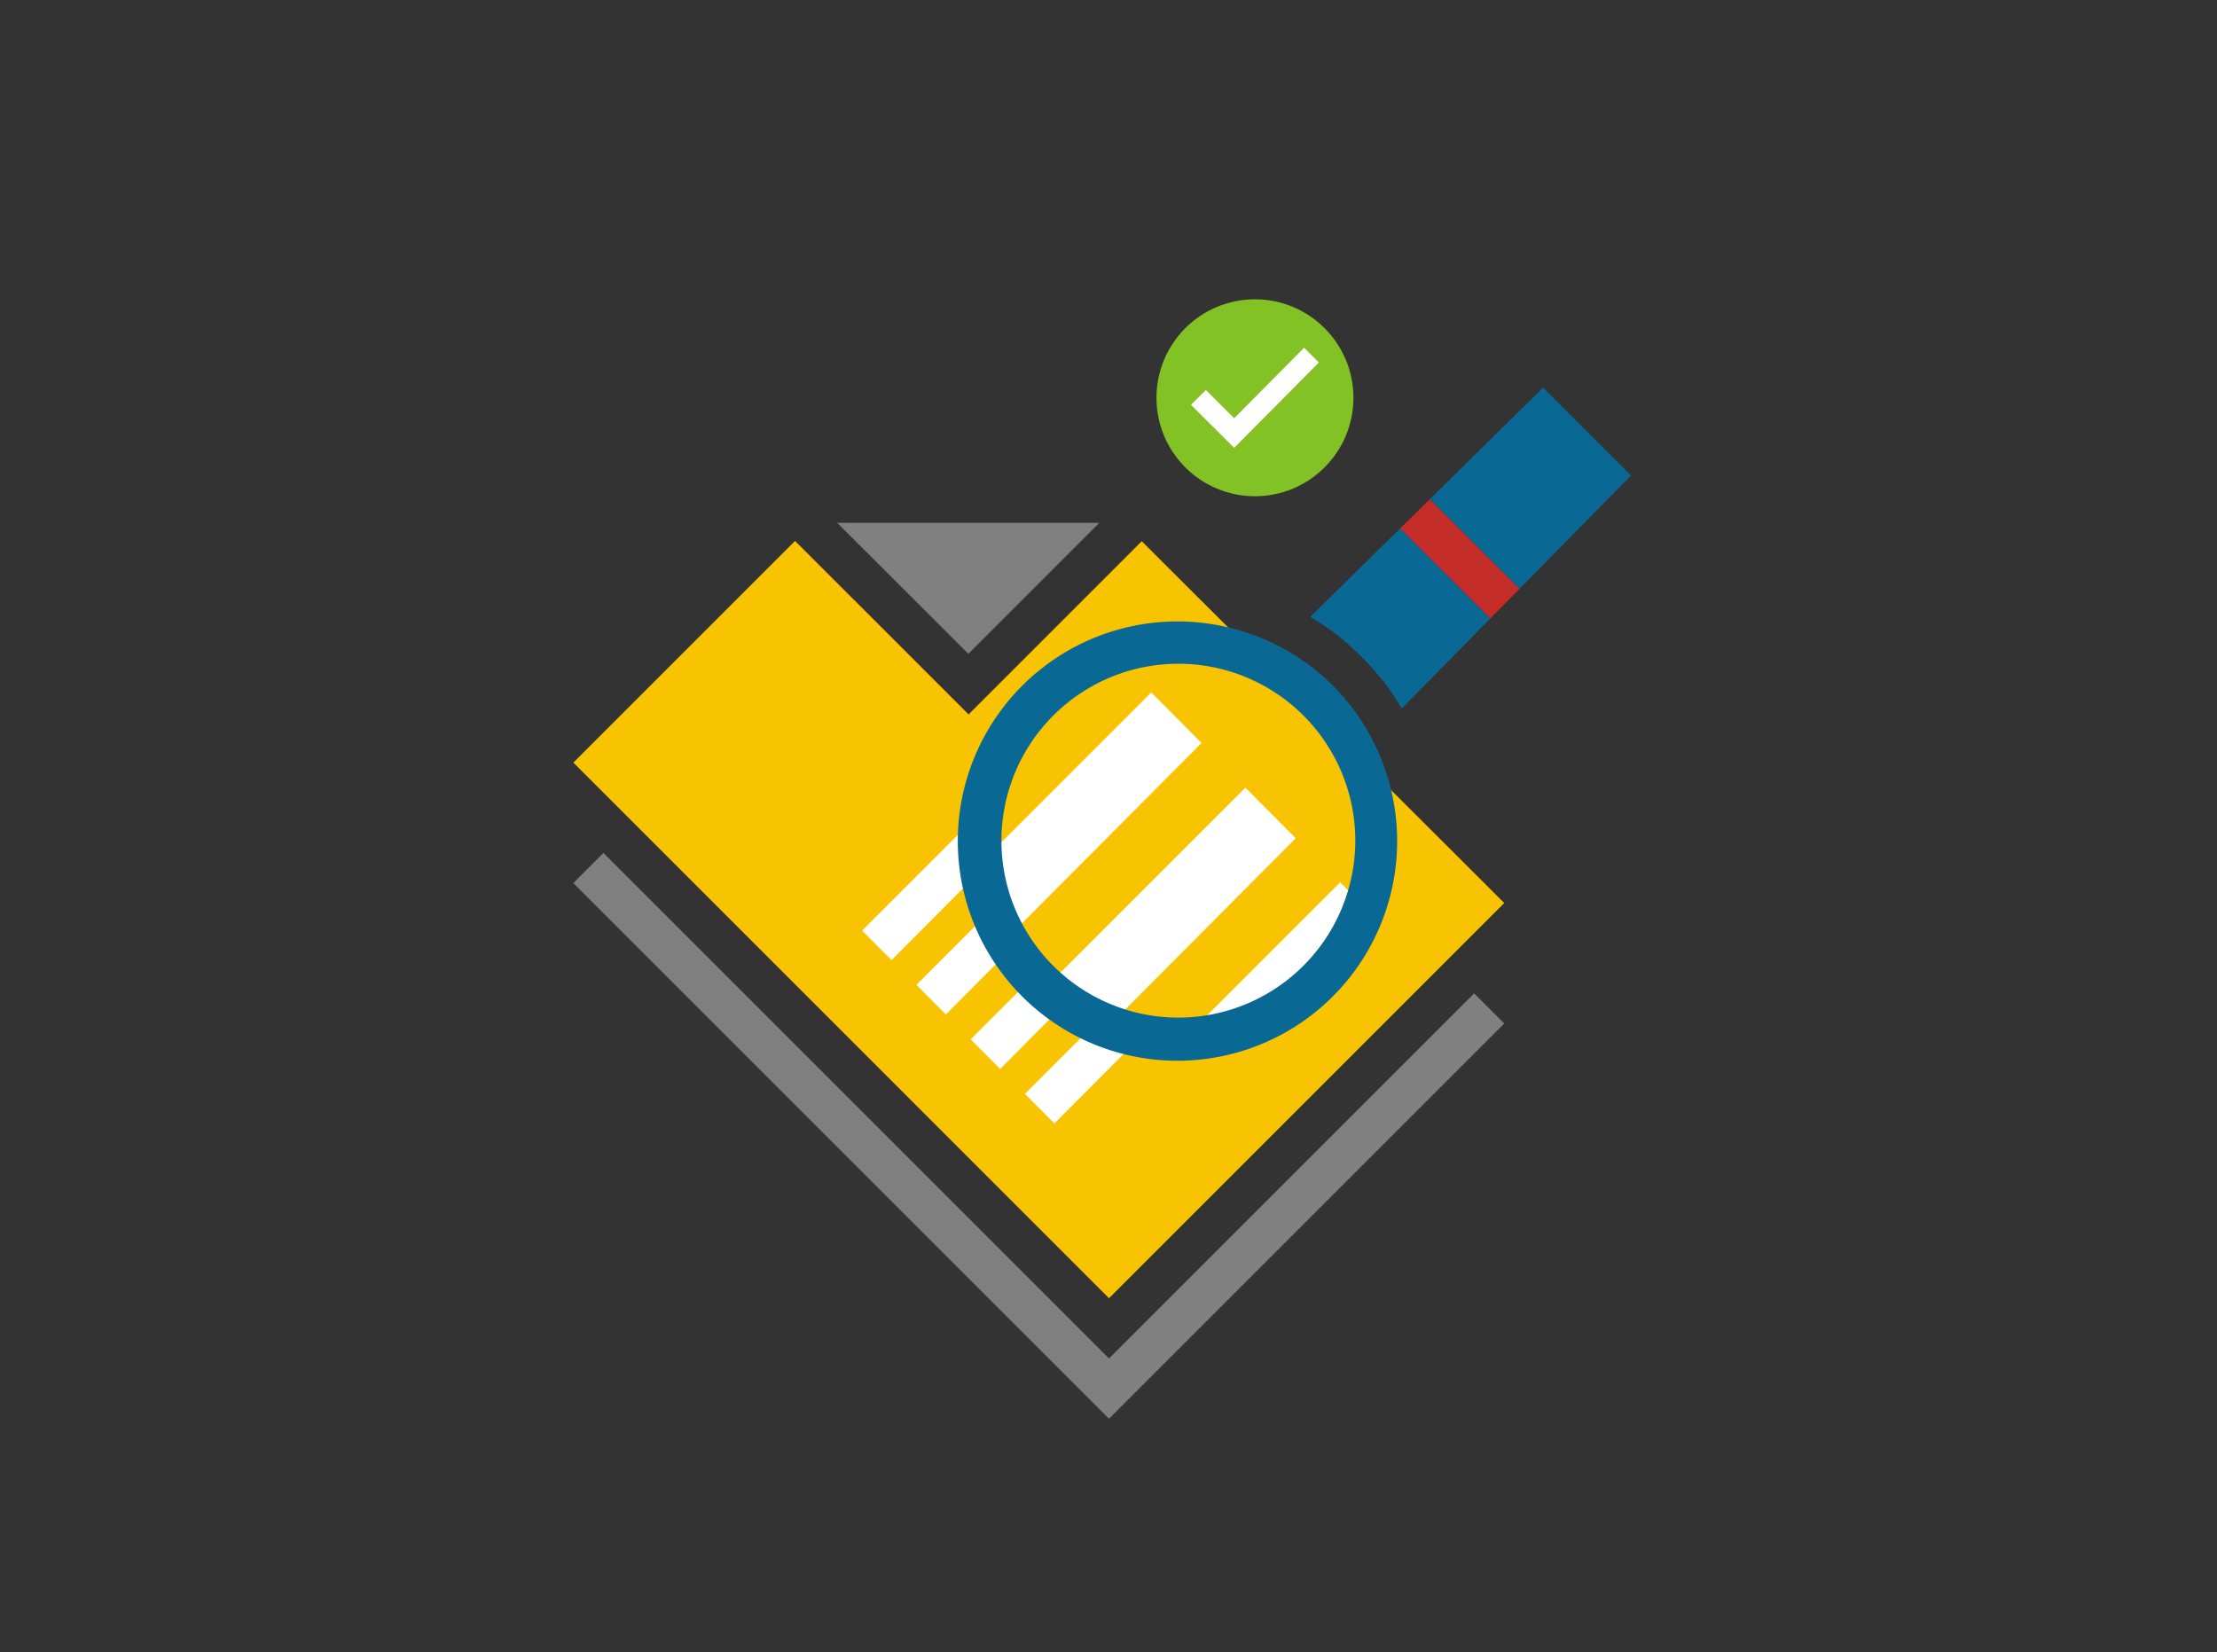 <svg xmlns="http://www.w3.org/2000/svg" xmlns:xlink="http://www.w3.org/1999/xlink" viewBox="0 0 116.535 86.851">
  <rect x="0" y="0" width="116.535" height="86.851" fill="#333333" stroke="none"/>
  <defs>
    <style>
      .cls-1 {
        fill: none;
      }

      .cls-2 {
        fill: #f8c300;
      }

      .cls-3 {
        fill: gray;
      }

      .cls-4 {
        fill: #fff;
      }

      .cls-5 {
        fill: #c42c28;
      }

      .cls-6 {
        clip-path: url(#clip-path);
      }

      .cls-7 {
        fill: #0a6994;
      }

      .cls-8 {
        fill: #83c225;
      }
    </style>
    <clipPath id="clip-path">
      <path class="cls-1" d="M67.549,36.767a9.34,9.34,0,1,0,1.809,1.815A9.358,9.358,0,0,0,67.549,36.767Z"/>
    </clipPath>
  </defs>
  <title>Transparent Logistics</title>
  <g id="Layer_2" data-name="Layer 2">
    <g id="Layer_1-2" data-name="Layer 1">
      <g>
        <rect class="cls-1" width="116.535" height="86.851"/>
        <rect class="cls-1" width="116.535" height="86.851"/>
        <g>
          <g>
            <polygon class="cls-2" points="33.305 43.255 58.294 68.245 75.901 50.638 77.486 49.054 77.486 49.054 79.07 47.469 60.015 28.451 50.911 37.554 41.791 28.435 30.138 40.088 31.721 41.671 33.305 43.255"/>
            <g>
              <polygon class="cls-3" points="67.21 62.496 58.294 71.411 31.721 44.838 30.138 46.421 58.294 74.578 79.07 53.802 77.486 52.22 67.21 62.496"/>
              <polygon class="cls-3" points="57.782 27.484 44.006 27.484 50.901 34.366 57.782 27.484"/>
            </g>
          </g>
          <g>
            <polygon class="cls-4" points="63.122 39.867 61.602 38.339 48.171 51.771 49.719 53.327 63.122 39.867"/>
            <polygon class="cls-4" points="65.965 42.742 64.445 41.214 51.023 54.637 52.571 56.192 65.965 42.742"/>
            <polygon class="cls-4" points="60.268 37.013 58.748 35.485 45.316 48.917 46.864 50.472 60.268 37.013"/>
            <polygon class="cls-4" points="68.824 45.601 67.304 44.073 53.875 57.503 55.423 59.058 68.824 45.601"/>
          </g>
          <g>
            <path class="cls-1" d="M61.928,34.867a9.337,9.337,0,1,0,5.622,1.9A9.313,9.313,0,0,0,61.928,34.867Z"/>
            <polygon class="cls-5" points="78.366 32.484 73.628 27.746 73.594 27.78 78.332 32.518 78.366 32.484 79.874 30.951 75.161 26.237 73.628 27.746 78.366 32.484"/>
            <g>
              <path class="cls-2" d="M67.549,36.767a9.34,9.34,0,1,0,1.809,1.815A9.358,9.358,0,0,0,67.549,36.767Z"/>
              <g class="cls-6">
                <g>
                  <polygon class="cls-4" points="63.159 39.058 60.513 36.398 34.662 62.249 37.324 65.002 63.159 39.058"/>
                  <polygon class="cls-4" points="68.11 44.065 65.463 41.404 39.613 67.255 42.274 70.008 68.11 44.065"/>
                  <polygon class="cls-4" points="73.088 49.043 70.442 46.383 44.591 72.234 47.253 74.987 73.088 49.043"/>
                </g>
              </g>
              <path class="cls-7" d="M70.926,37.011a11.373,11.373,0,0,0-3.648-3.011,11.547,11.547,0,1,0,4.835,4.84A11.591,11.591,0,0,0,70.926,37.011ZM61.928,53.494a9.301,9.301,0,1,1,9.313-9.313A9.313,9.313,0,0,1,61.928,53.494Z"/>
              <path class="cls-7" d="M73.594,27.78l-1.622,1.597-3.099,3.052a13.949,13.949,0,0,1,1.576,1.079c.072.057.135.125.206.184l0.0 0a13.677,13.677,0,0,1,1.765,1.768c.06.072.129.136.187.21a13.893,13.893,0,0,1,1.075,1.573l.458-.465L78.332,32.518Z"/>
              <polygon class="cls-7" points="81.112 20.376 75.161 26.237 79.874 30.951 85.732 24.996 81.112 20.376"/>
            </g>
          </g>
          <g>
            <circle class="cls-8" cx="65.965" cy="20.91" r="5.176"/>
            <polygon class="cls-4" points="69.326 19.055 68.549 18.278 64.874 21.987 63.387 20.5 62.604 21.281 64.874 23.542 69.326 19.055"/>
          </g>
        </g>
      </g>
    </g>
  </g>
</svg>

